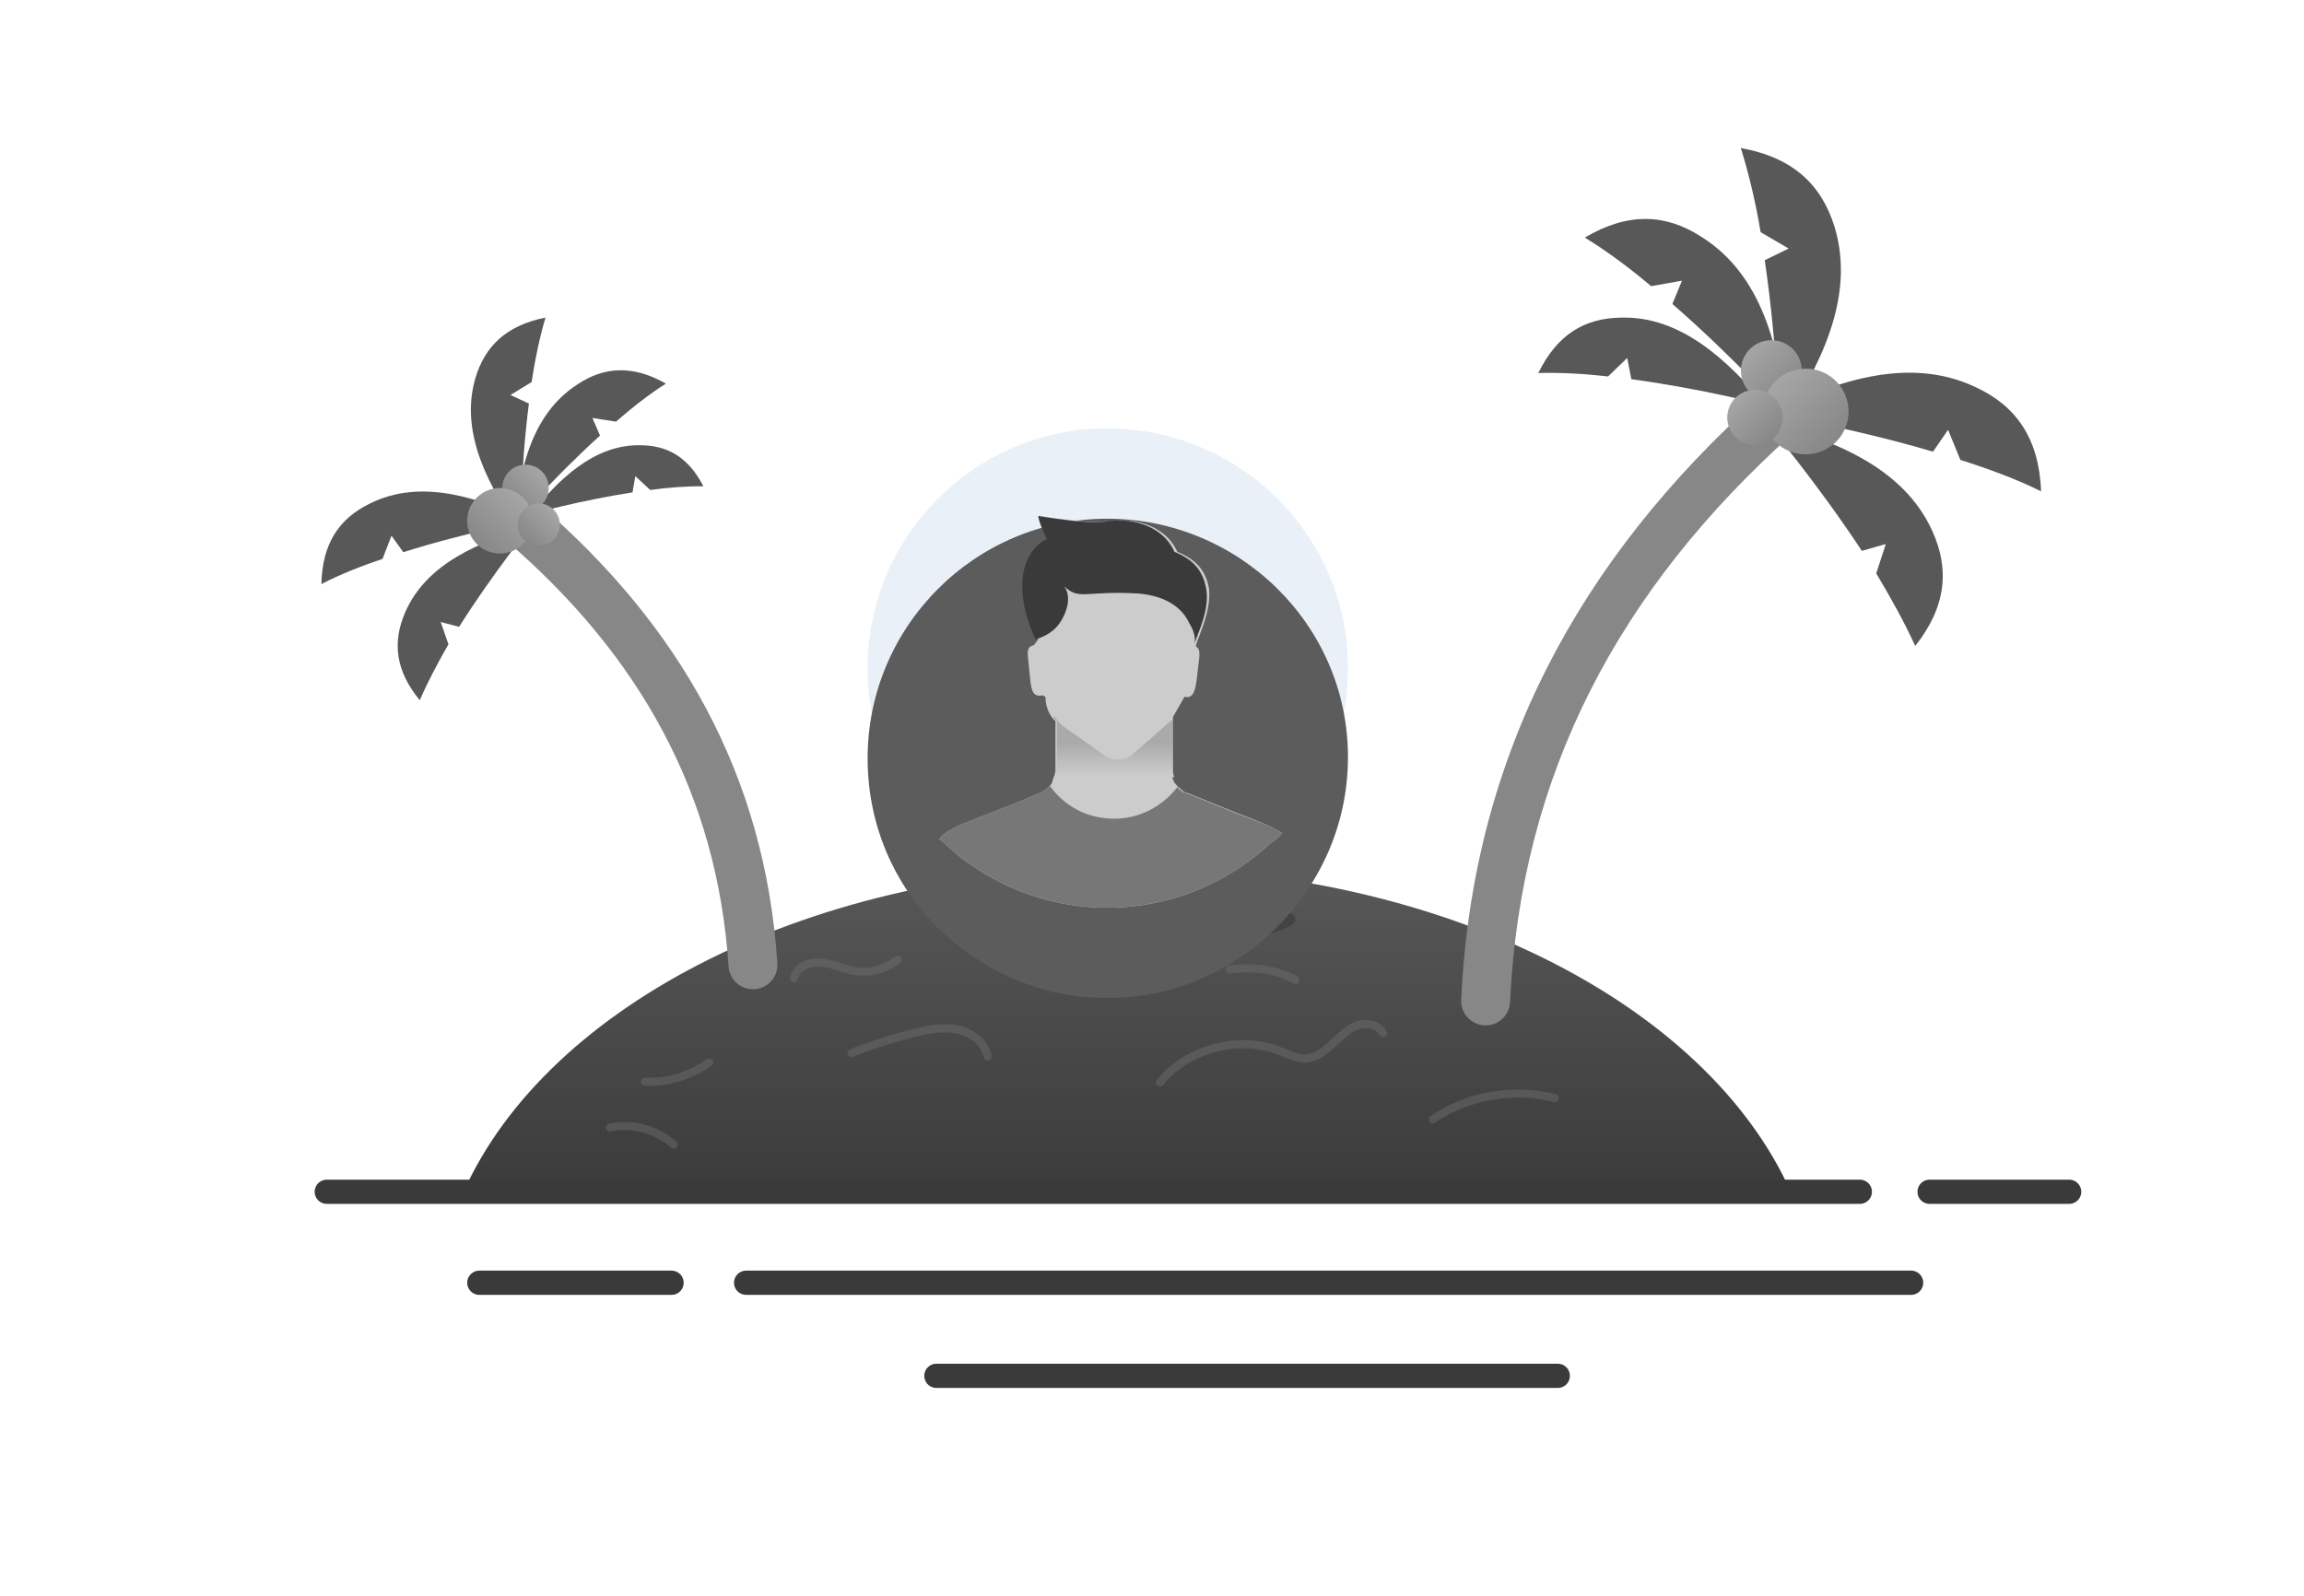 <svg xmlns="http://www.w3.org/2000/svg" width="231" height="160" fill="none" viewBox="0 0 231 160">
  <path fill="url(#paint0_linear_3831_4738)" d="M179.539 119.503H46.48c8.436-18.792 34.979-32.51 66.529-32.51 31.482-.069 58.093 13.649 66.53 32.51Z"/>
  <path stroke="#3A3A3A" stroke-linecap="round" stroke-linejoin="round" stroke-miterlimit="10" stroke-width="2.43" d="M193.462 119.503h13.992M32.764 119.503H186.466M74.807 128.625H191.61M48.058 128.625h19.273"/>
  <path fill="#878787" fill-rule="evenodd" d="M179.925 40.021c.904 1.009.819 2.56-.19 3.463-17.344 15.536-27.273 34.08-28.336 56.997-.063 1.354-1.21 2.4-2.564 2.337-1.353-.063-2.399-1.211-2.336-2.564 1.132-24.407 11.779-44.135 29.963-60.424 1.009-.904 2.56-.819 3.463.191ZM50.511 50.763c-.884 1.026-.769 2.575.258 3.459C64.137 65.736 71.905 79.605 73.045 96.906c.089 1.352 1.257 2.375 2.609 2.286 1.352-.089 2.375-1.257 2.286-2.609-1.238-18.79-9.746-33.828-23.97-46.079-1.026-.884-2.575-.769-3.459.258Z" clip-rule="evenodd"/>
  <path fill="#585858" d="M179.128 41.726s-5.076-5.693-11.454-11.248l.96-2.332-3.087.549c-2.126-1.783-4.389-3.498-6.653-4.87 4.39-2.606 8.162-2.332 11.592-.137 6.241 3.841 7.887 11.317 8.642 18.038ZM51.585 52.431s3.79-4.421 8.576-8.756l-.768-1.766 2.364.373c1.597-1.393 3.299-2.735 5.006-3.816-3.389-1.924-6.265-1.659-8.85.068-4.707 3.025-5.853 8.756-6.329 13.897Z"/>
  <path fill="#585858" d="M177.001 40.629s-6.31-1.646-13.443-2.606l-.412-2.126-1.92 1.852c-2.401-.274-4.801-.411-6.996-.343 1.921-3.909 4.664-5.487 8.231-5.556 6.104-.206 10.836 4.389 14.54 8.779ZM53.192 51.562s4.792-1.35 10.223-2.189l.282-1.629 1.493 1.385c1.828-.245 3.659-.386 5.335-.366-1.524-2.956-3.642-4.119-6.365-4.118-4.662-.066-8.207 3.512-10.968 6.917ZM178.373 42.961s-.137-8.093-1.44-16.872l2.4-1.166-2.812-1.646c-.48-2.881-1.166-5.83-1.989-8.436 5.281.96 8.093 3.704 9.397 7.887 2.194 7.202-1.646 14.335-5.556 20.233ZM52.179 53.363s-.016-6.18.849-12.9l-1.85-.854 2.122-1.298c.324-2.206.803-4.467 1.393-6.469-4.017.811-6.123 2.947-7.055 6.16-1.568 5.53 1.47 10.917 4.541 15.362Z"/>
  <path fill="#585858" d="M177.069 42.343s4.939 5.83 9.603 12.894l2.4-.686-.96 2.949c1.44 2.401 2.812 4.87 3.909 7.27 3.155-3.978 3.43-7.75 1.715-11.523-2.949-6.516-10.151-9.191-16.667-10.905ZM53.165 52.872s-3.683 4.523-7.138 9.985l-1.843-.488.777 2.237c-1.064 1.854-2.074 3.759-2.876 5.608-2.467-2.99-2.733-5.865-1.48-8.77 2.154-5.017 7.612-7.166 12.56-8.572ZM177.276 41.52s7.956 1.234 16.529 3.772l1.509-2.195 1.234 3.018c2.812.892 5.625 1.92 8.094 3.155-.206-5.35-2.538-8.573-6.516-10.425-6.859-3.292-14.472-.48-20.85 2.675ZM52.996 52.247s-6.055 1.061-12.561 3.125l-1.184-1.653-.897 2.322c-2.133.722-4.264 1.55-6.131 2.529.077-4.087 1.81-6.582 4.819-8.055 5.186-2.615 11.04-.582 15.955 1.732Z"/>
  <path fill="url(#paint1_linear_3831_4738)" d="M179.753 39.322c1.192-1.192 1.192-3.123 0-4.315-1.191-1.192-3.123-1.192-4.315 0-1.191 1.192-1.191 3.123 0 4.315 1.192 1.192 3.124 1.192 4.315 0Z"/>
  <path fill="url(#paint2_linear_3831_4738)" d="M51.072 50.605c-.927-.892-.956-2.366-.064-3.294.892-.927 2.366-.956 3.294-.064.927.892.956 2.366.064 3.294-.892.927-2.366.956-3.294.064Z"/>
  <path fill="url(#paint3_linear_3831_4738)" d="M184.08 44.304c1.679-1.679 1.679-4.401 0-6.08-1.679-1.679-4.401-1.679-6.08 0-1.679 1.679-1.679 4.401 0 6.08 1.679 1.679 4.401 1.679 6.08 0Z"/>
  <path fill="url(#paint4_linear_3831_4738)" d="M47.843 54.586c-1.306-1.257-1.347-3.334-.09-4.641 1.257-1.307 3.334-1.347 4.641-.09 1.307 1.257 1.347 3.335.09 4.641-1.257 1.307-3.335 1.347-4.641.09Z"/>
  <path fill="url(#paint5_linear_3831_4738)" d="M177.91 43.826c1.083-1.083 1.083-2.84 0-3.923-1.083-1.083-2.839-1.083-3.923 0-1.083 1.083-1.083 2.84 0 3.923 1.084 1.083 2.84 1.083 3.923 0Z"/>
  <path fill="url(#paint6_linear_3831_4738)" d="M52.545 54.129c-.843-.811-.869-2.151-.058-2.994.811-.843 2.151-.869 2.994-.058.843.811.869 2.151.058 2.994-.811.843-2.151.869-2.994.058Z"/>
  <path stroke="#777" stroke-linecap="round" stroke-linejoin="round" stroke-miterlimit="10" stroke-width=".81" d="M61.158 113.056c2.263-.48 4.664.206 6.379 1.715M85.37 105.58c2.126-.823 4.252-1.508 6.516-2.057 1.372-.343 2.812-.549 4.184-.275 1.372.275 2.675 1.304 2.949 2.675M116.302 108.529c2.812-3.429 7.887-4.732 12.003-3.155.891.343 1.714.823 2.675.755 1.028-.069 1.851-.755 2.606-1.44.754-.686 1.44-1.441 2.4-1.852.961-.343 2.195-.137 2.675.754M143.668 112.233c3.498-2.4 8.093-3.155 12.208-2.126M79.608 98.105c.206-1.097 1.509-1.715 2.675-1.577 1.166.069 2.195.617 3.361.823 1.509.274 3.086-.137 4.321-1.097M64.656 108.461c2.263.137 4.595-.617 6.447-1.92M123.298 97.213c2.263-.343 4.595 0 6.584 1.029" opacity=".4"/>
  <path fill="#3A3A3A" d="M111.981 94.949c9.887 0 17.901-1.242 17.901-2.774 0-1.532-8.014-2.774-17.901-2.774-9.886 0-17.901 1.242-17.901 2.774 0 1.532 8.015 2.774 17.901 2.774Z" opacity=".6"/>
  <path stroke="#3A3A3A" stroke-linecap="round" stroke-linejoin="round" stroke-miterlimit="10" stroke-width="2.43" d="M93.884 137.96h62.3"/>
  <path fill="#E9F0F8" d="M135.148 66.99c0 6.475-2.587 12.231-6.613 16.548-.287.432-.719.719-1.15 1.007-4.313 4.029-10.063 6.475-16.389 6.475-5.032 0-9.776-1.583-13.658-4.317-1.15-.72-2.156-1.727-3.163-2.59-4.457-4.317-7.188-10.36-7.188-17.123 0-13.238 10.782-24.03 24.009-24.03 13.37 0 24.152 10.792 24.152 24.03Z"/>
  <g filter="url(#filter0_d_3831_4738)">
    <path fill="#5C5C5C" d="M135.148 66.989c0 7.051-3.019 13.238-7.763 17.699-4.313 4.029-10.063 6.475-16.389 6.475-5.032 0-9.776-1.583-13.658-4.317-6.326-4.317-10.351-11.511-10.351-19.713 0-13.238 10.782-24.03 24.009-24.03 13.226 0 24.152 10.648 24.152 23.886Z"/>
  </g>
  <path fill="#CCC" d="M128.536 83.538c-.288.432-.719.72-1.15 1.007-4.313 4.029-10.064 6.475-16.39 6.475-5.031 0-9.775-1.583-13.657-4.317-1.15-.719-2.156-1.727-3.163-2.59.575-.72 1.438-1.151 3.307-1.871l.719-.288c1.438-.576 3.45-1.295 6.038-2.446.431-.144.718-.432 1.006-.719.144-.144.287-.288.287-.576.144-.288.288-.72.288-1.007v-4.892l-.288-.288c-.431-.576-.718-1.295-.718-2.158l-.288-.144c-1.294.288-1.15-1.007-1.438-3.597-.143-1.007 0-1.295.576-1.439l.431-.576c-.863-2.014-1.294-3.885-1.294-5.324 0-2.446 1.006-4.029 2.444-4.748-.863-1.727-.863-2.302-.863-2.302s5.032.863 6.757.576c2.157-.432 5.607.144 6.901 3.022 2.156.863 2.875 2.158 3.163 3.597.287 2.302-1.007 4.748-1.294 5.756v.144c.287.144.431.432.287 1.439-.287 2.446-.287 3.885-1.437 3.597l-1.15 2.014c0 .288 0 .288-.144.432v5.036c0 .432.144 1.007.431 1.295.144.144.144.288.288.288.287.288.575.576.862.576 2.876 1.151 4.888 2.014 6.47 2.59 1.437.576 2.444 1.007 3.019 1.439Z"/>
  <path fill="#777" d="M128.536 83.538c-.288.432-.719.72-1.15 1.007-4.313 4.029-10.064 6.475-16.39 6.475-5.031 0-9.775-1.583-13.657-4.317-1.15-.72-2.156-1.727-3.163-2.59.575-.72 1.438-1.151 3.307-1.871l.719-.288c1.438-.576 3.45-1.295 6.038-2.446.431-.144.718-.432 1.006-.72 1.438 2.014 3.738 3.309 6.469 3.309 2.588 0 4.888-1.295 6.326-3.166.287.288.575.576.862.576 2.876 1.151 4.888 2.014 6.47 2.59 1.581.576 2.588 1.007 3.163 1.439Z"/>
  <path fill="#3A3A3A" d="M119.766 64.544c.144-.576-.143-1.439-.431-1.871 0-.144-.144-.144-.144-.288-1.006-2.014-3.162-2.734-5.175-2.878-5.319-.288-5.751.72-7.332-.719.575.719.575 2.014-.288 3.453-.575 1.007-1.581 1.583-2.587 1.871-2.444-5.468-1.151-8.921 1.15-10.072-.863-1.727-.863-2.302-.863-2.302s5.032.863 6.757.576c2.156-.432 5.607.144 6.901 3.022 2.156.863 2.875 2.158 3.162 3.597.432 2.158-.862 4.604-1.15 5.612Z"/>
  <path fill="url(#paint7_linear_3831_4738)" d="M105.965 77.207v-4.892l-.288-.288v-.288c.288.432.575.863 1.006 1.151l3.882 2.734c.863.719 2.157.719 3.019 0l3.594-3.166c.144-.144.288-.144.432-.288v5.036c0 .288 0 .432.143.72h-11.788c-.144-.288 0-.432 0-.72Z"/>
  <defs>
    <linearGradient id="paint0_linear_3831_4738" x1="113.009" x2="113.009" y1="86.993" y2="119.503" gradientUnits="userSpaceOnUse">
      <stop stop-color="#585858"/>
      <stop offset="1" stop-color="#3B3B3B"/>
      <stop offset="1" stop-color="#454545"/>
    </linearGradient>
    <linearGradient id="paint1_linear_3831_4738" x1="175.438" x2="179.753" y1="35.007" y2="39.322" gradientUnits="userSpaceOnUse">
      <stop stop-color="#A6A6A6"/>
      <stop offset="1" stop-color="#878787"/>
      <stop offset="1" stop-color="#878787"/>
    </linearGradient>
    <linearGradient id="paint2_linear_3831_4738" x1="54.301" x2="51.072" y1="47.248" y2="50.605" gradientUnits="userSpaceOnUse">
      <stop stop-color="#A6A6A6"/>
      <stop offset="1" stop-color="#878787"/>
      <stop offset="1" stop-color="#878787"/>
    </linearGradient>
    <linearGradient id="paint3_linear_3831_4738" x1="178" x2="184.08" y1="38.224" y2="44.304" gradientUnits="userSpaceOnUse">
      <stop stop-color="#A6A6A6"/>
      <stop offset="1" stop-color="#878787"/>
      <stop offset="1" stop-color="#878787"/>
    </linearGradient>
    <linearGradient id="paint4_linear_3831_4738" x1="52.394" x2="47.843" y1="49.855" y2="54.586" gradientUnits="userSpaceOnUse">
      <stop stop-color="#A6A6A6"/>
      <stop offset="1" stop-color="#878787"/>
      <stop offset="1" stop-color="#878787"/>
    </linearGradient>
    <linearGradient id="paint5_linear_3831_4738" x1="173.987" x2="177.91" y1="39.903" y2="43.826" gradientUnits="userSpaceOnUse">
      <stop stop-color="#A6A6A6"/>
      <stop offset="1" stop-color="#878787"/>
      <stop offset="1" stop-color="#878787"/>
    </linearGradient>
    <linearGradient id="paint6_linear_3831_4738" x1="55.481" x2="52.545" y1="51.077" y2="54.129" gradientUnits="userSpaceOnUse">
      <stop stop-color="#A6A6A6"/>
      <stop offset="1" stop-color="#878787"/>
      <stop offset="1" stop-color="#878787"/>
    </linearGradient>
    <linearGradient id="paint7_linear_3831_4738" x1="111.692" x2="111.692" y1="77.734" y2="74.493" gradientUnits="userSpaceOnUse">
      <stop stop-color="#CCC"/>
      <stop offset=".991" stop-color="#AAA"/>
    </linearGradient>
    <filter id="filter0_d_3831_4738" width="83.801" height="83.7" x="69.168" y="34.193" color-interpolation-filters="sRGB" filterUnits="userSpaceOnUse">
      <feFlood flood-opacity="0" result="BackgroundImageFix"/>
      <feColorMatrix in="SourceAlpha" result="hardAlpha" values="0 0 0 0 0 0 0 0 0 0 0 0 0 0 0 0 0 0 127 0"/>
      <feOffset dy="8.91"/>
      <feGaussianBlur stdDeviation="8.91"/>
      <feColorMatrix values="0 0 0 0 0 0 0 0 0 0 0 0 0 0 0 0 0 0 0.27 0"/>
      <feBlend in2="BackgroundImageFix" result="effect1_dropShadow_3831_4738"/>
      <feBlend in="SourceGraphic" in2="effect1_dropShadow_3831_4738" result="shape"/>
    </filter>
  </defs>
</svg>
